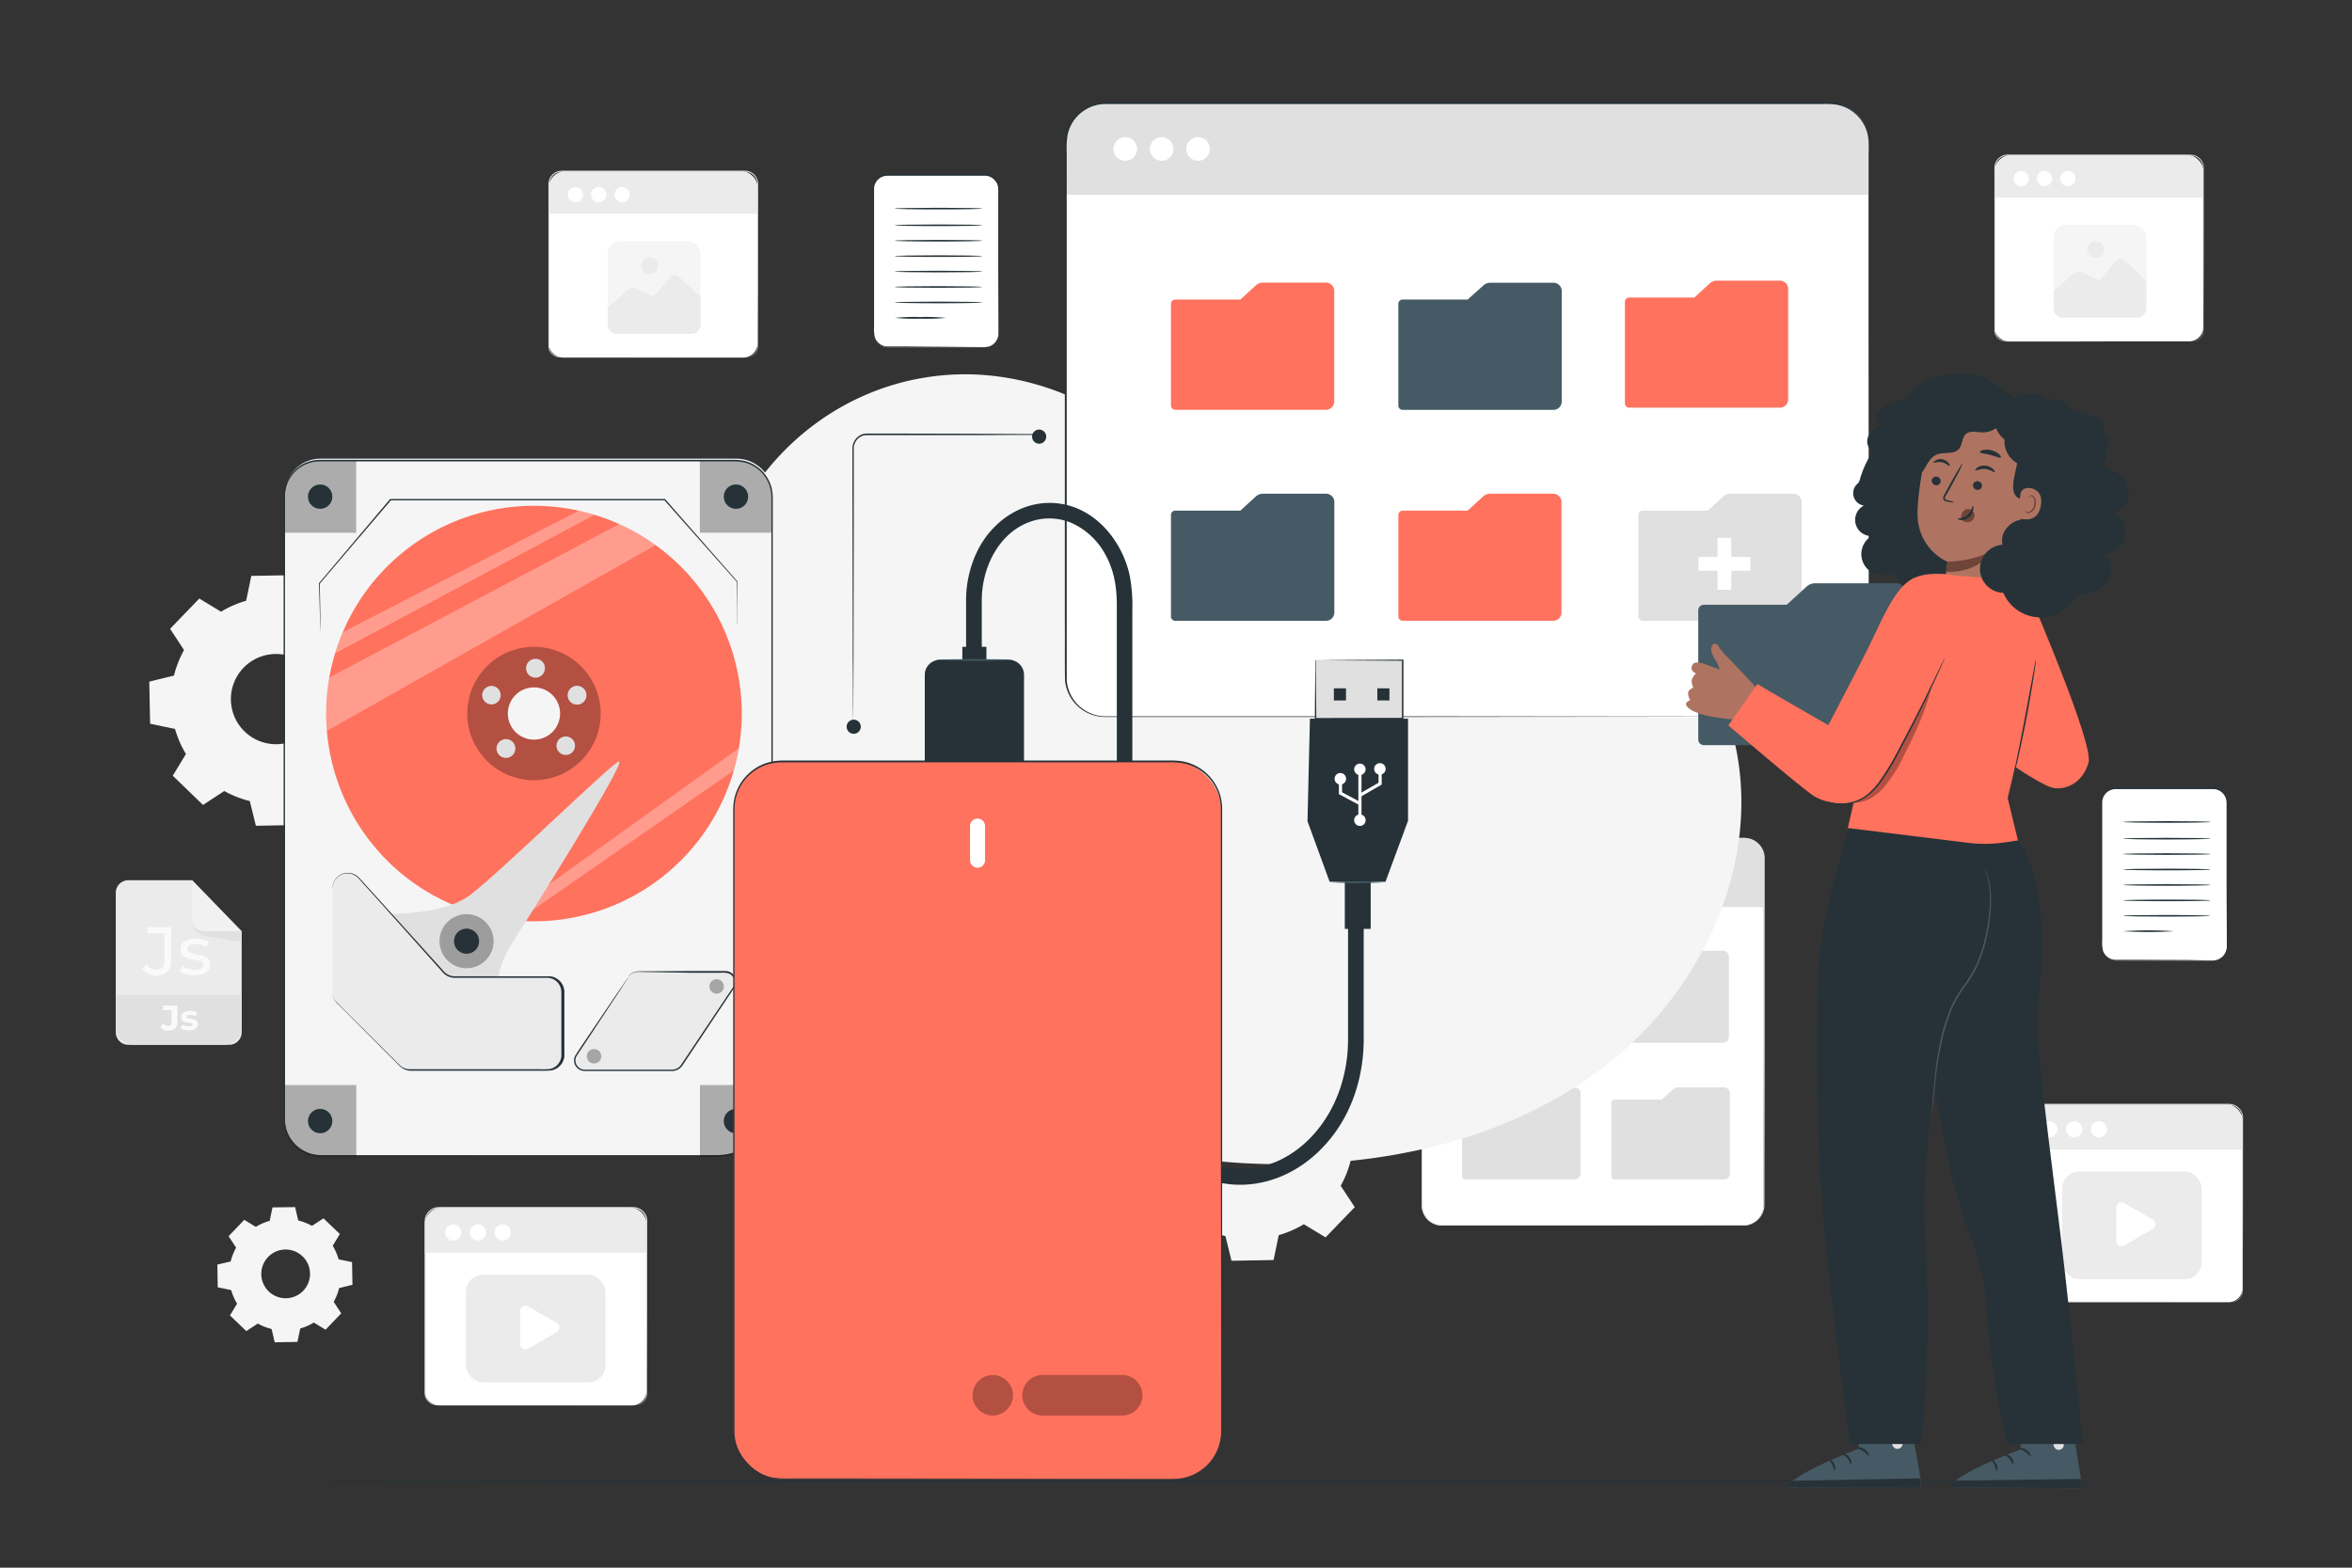 <svg xmlns="http://www.w3.org/2000/svg" viewBox="0 0 750 500"><rect x="0" y="0" width="750" height="500" fill="#333333" stroke="none"/><g id="background-complete"><path d="M70.49,195.1a32.74,32.74,0,0,1,8-3.49l1.65-7.94,13.41-.23,1.93,7.87a32.93,32.93,0,0,1,8.14,3.21l6.78-4.45,9.65,9.32-4.2,6.93a33.08,33.08,0,0,1,3.49,8l7.93,1.66.24,13.41-7.88,1.93a32.51,32.51,0,0,1-3.2,8.14l4.45,6.78-9.32,9.65-6.93-4.2a33,33,0,0,1-8,3.48L95,263.13l-13.41.24-1.93-7.88a32.9,32.9,0,0,1-8.14-3.2l-6.78,4.44-9.65-9.32,4.2-6.93a32.71,32.71,0,0,1-3.48-8l-7.94-1.65L47.6,217.4l7.88-1.93a32.9,32.9,0,0,1,3.2-8.14l-4.44-6.78,9.31-9.65,6.94,4.2ZM77.64,213A14.39,14.39,0,1,0,98,212.61,14.39,14.39,0,0,0,77.64,213Z" style="fill:#f5f5f5"></path><path d="M381.57,333.84a33,33,0,0,1,8-3.48l1.66-7.94,13.41-.24,1.93,7.88a32.9,32.9,0,0,1,8.14,3.2l6.78-4.44,9.65,9.32-4.2,6.93a32.71,32.71,0,0,1,3.48,8l7.94,1.65.24,13.41-7.88,1.94a32.83,32.83,0,0,1-3.2,8.13L432,385l-9.31,9.65-6.93-4.2a32.6,32.6,0,0,1-8,3.49l-1.65,7.94-13.41.23-1.93-7.87a32.93,32.93,0,0,1-8.14-3.21l-6.78,4.45-9.65-9.32,4.2-6.93a33.08,33.08,0,0,1-3.49-8l-7.94-1.65-.23-13.42,7.88-1.93a32.9,32.9,0,0,1,3.2-8.14l-4.45-6.78,9.32-9.65,6.93,4.2Zm7.15,17.87a14.39,14.39,0,1,0,20.35-.35A14.39,14.39,0,0,0,388.72,351.71Z" style="fill:#f5f5f5"></path><path d="M73.05,333.23H40.92a4,4,0,0,1-4-4V284.74a4,4,0,0,1,4-4H61.3L77.07,297v32.23A4,4,0,0,1,73.05,333.23Z" style="fill:#ebebeb"></path><path d="M36.9,317.3H77.07a0,0,0,0,1,0,0v10.21a5.72,5.72,0,0,1-5.72,5.72H42.62a5.72,5.72,0,0,1-5.72-5.72V317.3A0,0,0,0,1,36.9,317.3Z" style="fill:#e0e0e0"></path><path d="M51.14,327.57l1-1.21a1.8,1.8,0,0,0,1.46.86c.73,0,1.11-.43,1.11-1.3v-3.74H52v-1.46h4.57v5.1c0,1.94-1,2.9-2.83,2.9A3.16,3.16,0,0,1,51.14,327.57Z" style="fill:#fafafa"></path><path d="M57.61,328l.59-1.26a4.12,4.12,0,0,0,2.1.59c.81,0,1.11-.22,1.11-.55,0-1-3.65,0-3.65-2.39,0-1.15,1-2,2.8-2a4.91,4.91,0,0,1,2.32.53l-.58,1.25a3.45,3.45,0,0,0-1.74-.45c-.79,0-1.13.24-1.13.56,0,1,3.65,0,3.65,2.41,0,1.12-1,1.92-2.85,1.92A5.24,5.24,0,0,1,57.61,328Z" style="fill:#fafafa"></path><path d="M45.41,308.93l1.26-1.47a3.8,3.8,0,0,0,3.17,1.8c1.72,0,2.61-1,2.61-3.08v-8.54H47v-1.89H54.6v10.32c0,3.38-1.65,5.06-4.76,5.06A5.31,5.31,0,0,1,45.41,308.93Z" style="fill:#fafafa"></path><path d="M57.27,309.74l.87-1.65a7.44,7.44,0,0,0,4,1.19c1.93,0,2.73-.59,2.73-1.56,0-2.59-7.27-.35-7.27-4.93,0-2.06,1.85-3.45,4.8-3.45a8.38,8.38,0,0,1,4.19,1L65.74,302a6,6,0,0,0-3.32-.91c-1.83,0-2.72.67-2.72,1.58,0,2.72,7.3.5,7.3,5,0,2.09-1.91,3.41-5,3.41A8.34,8.34,0,0,1,57.27,309.74Z" style="fill:#fafafa"></path><g style="opacity:0.3"><path d="M61.3,280.72v12.52A3.73,3.73,0,0,0,65,297h12Z" style="fill:#fff"></path></g><path d="M61.46,294.33a4.16,4.16,0,0,0,3.3,4l.39.09c1.57.28,11.92,2.12,11.92,1.88V297H65S62,296.87,61.46,294.33Z" style="fill:#e0e0e0"></path><path d="M81.63,391.26A17.44,17.44,0,0,1,86,389.38l.89-4.29L94.1,385l1,4.26a17.73,17.73,0,0,1,4.39,1.72l3.66-2.4,5.22,5-2.27,3.74a18.21,18.21,0,0,1,1.88,4.33l4.28.89.13,7.24-4.25,1.05a17.67,17.67,0,0,1-1.73,4.39l2.4,3.66-5,5.21-3.74-2.27a17.85,17.85,0,0,1-4.33,1.89l-.9,4.28-7.24.13-1-4.25a18,18,0,0,1-4.4-1.73l-3.66,2.4-5.21-5,2.27-3.75a17.65,17.65,0,0,1-1.88-4.33l-4.29-.89-.12-7.24,4.25-1a17.59,17.59,0,0,1,1.73-4.4l-2.4-3.66,5-5.21,3.74,2.27Zm3.86,9.65a7.77,7.77,0,1,0,11-.2A7.76,7.76,0,0,0,85.49,400.91Z" style="fill:#f5f5f5"></path><path d="M140.89,385.19h59.87a5.38,5.38,0,0,1,5.38,5.38v53.13a4.55,4.55,0,0,1-4.55,4.55H140.07a4.55,4.55,0,0,1-4.55-4.55V390.56A5.38,5.38,0,0,1,140.89,385.19Z" style="fill:#fff"></path><path d="M140.89,385.19h59.87a5.38,5.38,0,0,1,5.38,5.38v9a0,0,0,0,1,0,0H135.51a0,0,0,0,1,0,0v-9A5.38,5.38,0,0,1,140.89,385.19Z" style="fill:#ebebeb"></path><path d="M147.08,393.13a2.58,2.58,0,1,1-2.57-2.62A2.59,2.59,0,0,1,147.08,393.13Z" style="fill:#fff"></path><path d="M155,393.13a2.58,2.58,0,1,1-2.58-2.62A2.6,2.6,0,0,1,155,393.13Z" style="fill:#fff"></path><path d="M162.88,393.13a2.58,2.58,0,1,1-2.58-2.62A2.6,2.6,0,0,1,162.88,393.13Z" style="fill:#fff"></path><rect x="148.57" y="406.54" width="44.5" height="34.36" rx="5.47" style="fill:#ebebeb"></rect><path d="M165.84,423.39v-5.28a1.69,1.69,0,0,1,2.54-1.47l4.57,2.64,4.57,2.64a1.69,1.69,0,0,1,0,2.93L173,427.49l-4.57,2.64a1.69,1.69,0,0,1-2.54-1.47Z" style="fill:#fff"></path><path d="M202.48,448.24a4,4,0,0,0,.66-.08,3.57,3.57,0,0,0,1.73-.87,3.62,3.62,0,0,0,1.2-2.81c0-1.28,0-2.74,0-4.38,0-6.61,0-16.14-.06-27.92,0-5.89,0-12.35,0-19.28v-2.62a11.15,11.15,0,0,0,0-1.3,3.8,3.8,0,0,0-.36-1.22,4.1,4.1,0,0,0-3-2.31,6.53,6.53,0,0,0-1.34-.08h-60.4a12.77,12.77,0,0,0-1.65.05,4.08,4.08,0,0,0-3.35,3,6,6,0,0,0-.14,1.6v19.55c0,8.48,0,16.66,0,24.46,0,1.94,0,3.87,0,5.77v4.22a5.33,5.33,0,0,0,.1,1.34,3.49,3.49,0,0,0,1.48,2.08,3.4,3.4,0,0,0,1.18.49,7,7,0,0,0,1.31.08h5.28l19.28,0,27.91.06,7.59,0,2,0,.68,0-.68,0-2,0-7.59,0-27.91.06-19.28,0h-5.28a6.51,6.51,0,0,1-1.38-.08,3.67,3.67,0,0,1-1.31-.54,3.87,3.87,0,0,1-1.64-2.29,5.79,5.79,0,0,1-.11-1.43v-1.4c0-.93,0-1.88,0-2.82v-5.77c0-7.8,0-16,0-24.46V396.7q0-3.29,0-6.62a6.6,6.6,0,0,1,.15-1.7,4.62,4.62,0,0,1,.76-1.58,4.48,4.48,0,0,1,2.94-1.76,12.38,12.38,0,0,1,1.71-.06h24.57l24.44,0h11.39a7.53,7.53,0,0,1,1.41.09,4.81,4.81,0,0,1,1.33.48,4.58,4.58,0,0,1,1.89,2,4.27,4.27,0,0,1,.38,1.34,10.15,10.15,0,0,1,0,1.34v2.62c0,6.93,0,13.39,0,19.28,0,11.78-.05,21.31-.06,27.92,0,1.64,0,3.1,0,4.38a3.73,3.73,0,0,1-1.28,2.88,3.56,3.56,0,0,1-1.77.84,2.84,2.84,0,0,1-.5.05Z" style="fill:#e0e0e0"></path><path d="M649.88,352.28h59.87a5.38,5.38,0,0,1,5.38,5.38v53.13a4.55,4.55,0,0,1-4.55,4.55H649.06a4.55,4.55,0,0,1-4.55-4.55V357.65A5.38,5.38,0,0,1,649.88,352.28Z" style="fill:#fff"></path><path d="M649.88,352.28h59.87a5.38,5.38,0,0,1,5.38,5.38v9a0,0,0,0,1,0,0H644.51a0,0,0,0,1,0,0v-9A5.38,5.38,0,0,1,649.88,352.28Z" style="fill:#ebebeb"></path><path d="M656.07,360.22a2.58,2.58,0,1,1-2.57-2.62A2.59,2.59,0,0,1,656.07,360.22Z" style="fill:#fff"></path><path d="M664,360.22a2.58,2.58,0,1,1-2.57-2.62A2.59,2.59,0,0,1,664,360.22Z" style="fill:#fff"></path><path d="M671.87,360.22a2.58,2.58,0,1,1-2.58-2.62A2.6,2.6,0,0,1,671.87,360.22Z" style="fill:#fff"></path><rect x="657.57" y="373.63" width="44.5" height="34.36" rx="5.47" style="fill:#ebebeb"></rect><path d="M674.83,390.47V385.2a1.69,1.69,0,0,1,2.54-1.47l4.57,2.64,4.57,2.64a1.69,1.69,0,0,1,0,2.93l-4.57,2.64-4.57,2.64a1.69,1.69,0,0,1-2.54-1.47Z" style="fill:#fff"></path><path d="M711.47,415.33a6.3,6.3,0,0,0,.66-.08,3.62,3.62,0,0,0,1.73-.87,3.68,3.68,0,0,0,1.21-2.82c0-1.27,0-2.73,0-4.38,0-6.6,0-16.13-.07-27.91,0-5.89,0-12.35,0-19.28v-2.62a11.15,11.15,0,0,0,0-1.3,4,4,0,0,0-.35-1.22,4.09,4.09,0,0,0-3-2.31,6.53,6.53,0,0,0-1.34-.08h-60.4a11.2,11.2,0,0,0-1.65.05,4.08,4.08,0,0,0-3.35,3,6,6,0,0,0-.14,1.6v19.55c0,8.48,0,16.66,0,24.45,0,1.95,0,3.88,0,5.77v4.23a5.33,5.33,0,0,0,.1,1.34,3.49,3.49,0,0,0,1.48,2.08,3.6,3.6,0,0,0,1.18.49,6.25,6.25,0,0,0,1.31.07H654l19.28,0,27.91.06,7.59,0,2,0,.67,0-.67,0-2,0-7.59,0-27.91.06-19.28,0h-5.28a6.51,6.51,0,0,1-1.38-.08,3.75,3.75,0,0,1-1.31-.54,3.85,3.85,0,0,1-1.63-2.29,5.36,5.36,0,0,1-.12-1.43v-4.23c0-1.89,0-3.82,0-5.77,0-7.79,0-16,0-24.45V357.17a6.28,6.28,0,0,1,.14-1.71,4.67,4.67,0,0,1,.76-1.57,4.54,4.54,0,0,1,2.94-1.77,14.24,14.24,0,0,1,1.71-.05h60.4a7.53,7.53,0,0,1,1.41.09,4.7,4.7,0,0,1,1.33.48,4.52,4.52,0,0,1,1.89,2,4.57,4.57,0,0,1,.39,1.34,12.1,12.1,0,0,1,0,1.34V360c0,6.93,0,13.39,0,19.28,0,11.78-.06,21.31-.07,27.91,0,1.65,0,3.11,0,4.38a3.77,3.77,0,0,1-1.27,2.89,3.62,3.62,0,0,1-1.78.84,2.84,2.84,0,0,1-.5,0Z" style="fill:#e0e0e0"></path><path d="M180.4,54.64h55.79A5.38,5.38,0,0,1,241.57,60V109.5a4.55,4.55,0,0,1-4.55,4.55H179.58A4.55,4.55,0,0,1,175,109.5V60A5.38,5.38,0,0,1,180.4,54.64Z" style="fill:#fff"></path><path d="M180.4,54.64h55.79A5.38,5.38,0,0,1,241.57,60v8.17a0,0,0,0,1,0,0H175a0,0,0,0,1,0,0V60A5.38,5.38,0,0,1,180.4,54.64Z" style="fill:#ebebeb"></path><path d="M185.92,62.12a2.43,2.43,0,1,1-2.42-2.47A2.44,2.44,0,0,1,185.92,62.12Z" style="fill:#fff"></path><path d="M193.36,62.12a2.43,2.43,0,1,1-2.42-2.47A2.44,2.44,0,0,1,193.36,62.12Z" style="fill:#fff"></path><path d="M200.81,62.12a2.43,2.43,0,1,1-2.43-2.47A2.45,2.45,0,0,1,200.81,62.12Z" style="fill:#fff"></path><path d="M238.12,114.05a5.74,5.74,0,0,0,.63-.08,3.37,3.37,0,0,0,1.62-.81,3.44,3.44,0,0,0,1.14-2.66c0-1.2,0-2.57,0-4.13,0-6.22,0-15.2-.06-26.3,0-5.55,0-11.63,0-18.16V59.44a10,10,0,0,0,0-1.23,3.61,3.61,0,0,0-.33-1.15,4,4,0,0,0-1.64-1.76,4.23,4.23,0,0,0-1.16-.42,7.37,7.37,0,0,0-1.26-.07H180.06a9.92,9.92,0,0,0-1.55,0A3.83,3.83,0,0,0,176,56.4a3.77,3.77,0,0,0-.64,1.34,5.78,5.78,0,0,0-.13,1.51V77.67c0,8,0,15.7,0,23,0,1.84,0,3.65,0,5.44v4a4.71,4.71,0,0,0,.1,1.26,3.27,3.27,0,0,0,2.5,2.42,5.54,5.54,0,0,0,1.23.07h5l18.17,0,26.3.07,7.15,0,1.86,0,.63,0s-.22,0-.63,0l-1.86,0-7.15,0-26.3.06-18.17,0h-5a6.45,6.45,0,0,1-1.3-.07,3.69,3.69,0,0,1-1.23-.51,3.64,3.64,0,0,1-1.54-2.17,5.09,5.09,0,0,1-.11-1.34v-4c0-1.79,0-3.6,0-5.44,0-7.34,0-15,0-23V59.25a5.55,5.55,0,0,1,.14-1.61,4.14,4.14,0,0,1,.71-1.48,4.25,4.25,0,0,1,2.77-1.66,11,11,0,0,1,1.61-.06H237a6,6,0,0,1,1.33.08,4.42,4.42,0,0,1,1.26.45,4.22,4.22,0,0,1,1.77,1.92,4.28,4.28,0,0,1,.37,1.25,10.92,10.92,0,0,1,0,1.27v2.47c0,6.53,0,12.61,0,18.16,0,11.1-.05,20.08-.07,26.3,0,1.56,0,2.93,0,4.13a3.56,3.56,0,0,1-1.2,2.72,3.35,3.35,0,0,1-1.68.79,2.49,2.49,0,0,1-.47,0Z" style="fill:#e0e0e0"></path><rect x="193.83" y="76.89" width="29.57" height="29.57" rx="3.99" style="fill:#f5f5f5"></rect><path d="M193.83,98.07v5.52a2.88,2.88,0,0,0,2.87,2.87h23.79a2.91,2.91,0,0,0,2.91-2.92V94.66l-6.89-6.41a1.89,1.89,0,0,0-2.72.14l-5.4,6.19-5.32-2.52a2.68,2.68,0,0,0-2.91.42Z" style="fill:#ebebeb"></path><path d="M209.88,84.72a2.67,2.67,0,1,1-2.67-2.67A2.67,2.67,0,0,1,209.88,84.72Z" style="fill:#ebebeb"></path><path d="M641.41,49.47H697.2a5.38,5.38,0,0,1,5.38,5.38v49.48a4.55,4.55,0,0,1-4.55,4.55H640.59a4.55,4.55,0,0,1-4.55-4.55V54.85A5.38,5.38,0,0,1,641.41,49.47Z" style="fill:#fff"></path><path d="M641.41,49.47H697.2a5.38,5.38,0,0,1,5.38,5.38V63a0,0,0,0,1,0,0H636a0,0,0,0,1,0,0V54.85A5.38,5.38,0,0,1,641.41,49.47Z" style="fill:#ebebeb"></path><path d="M646.94,57a2.43,2.43,0,1,1-2.43-2.47A2.45,2.45,0,0,1,646.94,57Z" style="fill:#fff"></path><path d="M654.38,57A2.43,2.43,0,1,1,652,54.49,2.45,2.45,0,0,1,654.38,57Z" style="fill:#fff"></path><path d="M661.82,57a2.43,2.43,0,1,1-2.43-2.47A2.45,2.45,0,0,1,661.82,57Z" style="fill:#fff"></path><path d="M699.13,108.89s.22,0,.63-.08a3.48,3.48,0,0,0,1.63-.82,3.41,3.41,0,0,0,1.13-2.65c0-1.2,0-2.58,0-4.13,0-6.22,0-15.2-.06-26.3,0-5.56,0-11.64,0-18.17,0-.81,0-1.63,0-2.46a10,10,0,0,0,0-1.23,3.68,3.68,0,0,0-.34-1.16,3.91,3.91,0,0,0-1.64-1.75,4,4,0,0,0-1.15-.42,5.87,5.87,0,0,0-1.27-.07h-56.9a13.26,13.26,0,0,0-1.56,0,3.89,3.89,0,0,0-3.16,2.86,5.32,5.32,0,0,0-.12,1.51q0,3.13,0,6.23V72.51c0,8,0,15.69,0,23V105a5.24,5.24,0,0,0,.1,1.26,3.26,3.26,0,0,0,1.39,2,3.07,3.07,0,0,0,1.12.47,6.17,6.17,0,0,0,1.23.07h5l18.16,0,26.3.06,7.15,0,1.86,0c.42,0,.63,0,.63,0l-.63,0-1.86,0-7.15,0-26.3.07-18.16,0h-5a6.4,6.4,0,0,1-1.3-.08,3.54,3.54,0,0,1-1.24-.51,3.66,3.66,0,0,1-1.54-2.16,5.6,5.6,0,0,1-.11-1.34V95.55c0-7.35,0-15,0-23q0-6,0-12.19V54.09a6.34,6.34,0,0,1,.14-1.61,4.28,4.28,0,0,1,3.48-3.15,12.75,12.75,0,0,1,1.62,0H698a6.65,6.65,0,0,1,1.33.08,4.33,4.33,0,0,1,1.26.46A4.21,4.21,0,0,1,702.71,53c0,.44,0,.85,0,1.27,0,.83,0,1.65,0,2.46,0,6.53,0,12.61,0,18.17,0,11.1-.05,20.08-.06,26.3,0,1.55,0,2.93,0,4.13a3.51,3.51,0,0,1-1.2,2.71,3.45,3.45,0,0,1-1.67.8,3.5,3.5,0,0,1-.48,0Z" style="fill:#e0e0e0"></path><rect x="654.85" y="71.72" width="29.57" height="29.57" rx="3.99" style="fill:#f5f5f5"></rect><path d="M654.85,92.9v5.53a2.86,2.86,0,0,0,2.86,2.86H681.5a2.92,2.92,0,0,0,2.92-2.92V89.49l-6.9-6.41a1.89,1.89,0,0,0-2.72.15l-5.4,6.18-5.31-2.51a2.67,2.67,0,0,0-2.92.41Z" style="fill:#ebebeb"></path><path d="M670.9,79.56a2.67,2.67,0,1,1-2.67-2.67A2.67,2.67,0,0,1,670.9,79.56Z" style="fill:#ebebeb"></path><path d="M460.76,267.65H556a6.3,6.3,0,0,1,6.3,6.3v110.6a6.3,6.3,0,0,1-6.3,6.3H459.74a6.3,6.3,0,0,1-6.3-6.3V275A7.32,7.32,0,0,1,460.76,267.65Z" style="fill:#fff"></path><path d="M556.05,390.87H459.74a6.34,6.34,0,0,1-6.33-6.32V275a7.35,7.35,0,0,1,7.35-7.34h95.29a6.33,6.33,0,0,1,6.32,6.32V384.55A6.33,6.33,0,0,1,556.05,390.87Zm-95.29-123.2a7.3,7.3,0,0,0-7.3,7.29V384.55a6.29,6.29,0,0,0,6.28,6.27h96.31a6.28,6.28,0,0,0,6.27-6.27V273.94a6.28,6.28,0,0,0-6.27-6.27Z" style="fill:#e0e0e0"></path><path d="M459.6,267.65h95.76a7,7,0,0,1,7,7v14.66a0,0,0,0,1,0,0H453.44a0,0,0,0,1,0,0V273.81A6.16,6.16,0,0,1,459.6,267.65Z" style="fill:#e0e0e0"></path><path d="M463.64,331.56V308.2a1,1,0,0,1,1-1.07h15.12l3.56-3.27a2.34,2.34,0,0,1,1.6-.64h14.74a1.93,1.93,0,0,1,1.81,2v25.37a1.92,1.92,0,0,1-1.81,2h-35A1,1,0,0,1,463.64,331.56Z" style="fill:#e0e0e0"></path><path d="M466.23,375.14V351.78a1,1,0,0,1,.95-1.07H482.3l3.57-3.27a2.34,2.34,0,0,1,1.6-.64h14.74a1.92,1.92,0,0,1,1.81,2v25.37a1.93,1.93,0,0,1-1.81,2h-35A1,1,0,0,1,466.23,375.14Z" style="fill:#e0e0e0"></path><path d="M513.52,331.56V308.2a1,1,0,0,1,1-1.07H529.6l3.56-3.27a2.36,2.36,0,0,1,1.6-.64h14.75a1.93,1.93,0,0,1,1.8,2v25.37a1.92,1.92,0,0,1-1.8,2h-35A1,1,0,0,1,513.52,331.56Z" style="fill:#e0e0e0"></path><path d="M513.82,375.14V351.78a1,1,0,0,1,1-1.07H529.9l3.57-3.27a2.32,2.32,0,0,1,1.6-.64h14.74a1.92,1.92,0,0,1,1.81,2v25.37a1.93,1.93,0,0,1-1.81,2h-35A1,1,0,0,1,513.82,375.14Z" style="fill:#e0e0e0"></path><circle cx="467.48" cy="278.91" r="2.74" style="fill:#fff"></circle><path d="M467.48,281.68a2.77,2.77,0,1,1,2.76-2.77A2.77,2.77,0,0,1,467.48,281.68Zm0-5.48a2.72,2.72,0,1,0,2.71,2.71A2.71,2.71,0,0,0,467.48,276.2Z" style="fill:#e0e0e0"></path><circle cx="475.7" cy="278.91" r="2.74" style="fill:#fff"></circle><path d="M475.7,281.68a2.77,2.77,0,1,1,2.77-2.77A2.78,2.78,0,0,1,475.7,281.68Zm0-5.48a2.72,2.72,0,1,0,2.72,2.71A2.71,2.71,0,0,0,475.7,276.2Z" style="fill:#e0e0e0"></path><circle cx="483.93" cy="278.91" r="2.74" style="fill:#fff"></circle><path d="M483.93,281.68a2.77,2.77,0,1,1,2.76-2.77A2.77,2.77,0,0,1,483.93,281.68Zm0-5.48a2.72,2.72,0,1,0,2.71,2.71A2.71,2.71,0,0,0,483.93,276.2Z" style="fill:#e0e0e0"></path><path d="M556.05,390.84s.4,0,1.16-.13a6.32,6.32,0,0,0,5.06-6.46c0-2.2,0-4.75,0-7.61,0-11.47,0-28.05-.09-48.54,0-10.25,0-21.47,0-33.52q0-9,0-18.67c0-.79,0-1.62,0-2.4a6.28,6.28,0,0,0-.61-2.24,6.08,6.08,0,0,0-3.46-3,6.71,6.71,0,0,0-2.37-.34h-7.55L460,268a7.06,7.06,0,0,0-6.05,5.16,9.66,9.66,0,0,0-.25,2.81v11.5q0,11.43,0,22.49c0,14.75,0,29,0,42.52q0,10.15,0,19.8,0,4.81,0,9.48V384a6.57,6.57,0,0,0,.25,2.22,6.12,6.12,0,0,0,2.59,3.43,5.9,5.9,0,0,0,2,.81,10.48,10.48,0,0,0,2.18.13h13l16.08,0,48.53.08,13.2.05,3.43,0,1.17,0-1.17,0-3.43,0-13.2.05-48.53.08h-29a11.73,11.73,0,0,1-2.27-.14,6.32,6.32,0,0,1-2.14-.87,6.5,6.5,0,0,1-2.78-3.67,6.92,6.92,0,0,1-.27-2.34v-2.33q0-4.66,0-9.48,0-9.63,0-19.8c0-13.55,0-27.77,0-42.52v-34a10.25,10.25,0,0,1,.27-2.95,7.47,7.47,0,0,1,1.34-2.67,7.59,7.59,0,0,1,5.15-2.87l88.17,0h7.55a7.23,7.23,0,0,1,2.52.36,6.59,6.59,0,0,1,3.72,3.29,6.47,6.47,0,0,1,.66,2.42c0,.84,0,1.62,0,2.43q0,9.63,0,18.67c0,12.05,0,23.27,0,33.52,0,20.49-.06,37.07-.08,48.54,0,2.86,0,5.41,0,7.61a6.4,6.4,0,0,1-2.15,5,6.22,6.22,0,0,1-3.06,1.49,4.83,4.83,0,0,1-.88.08A2.13,2.13,0,0,1,556.05,390.84Z" style="fill:#e0e0e0"></path></g><g id="background-simple"><path d="M228.9,179.71l1.19-3.49c10-29.37,35.07-51.23,65.47-55.9a80.75,80.75,0,0,1,11.83-.94c28.54-.14,56.78,15.28,72.4,39.54,9.19,14.26,14.72,31.78,28.4,41.71,17.8,12.91,42.15,8.1,63.33,2.77s45.56-10.09,63.3,2.9c11.12,8.14,17.09,21.86,19.33,35.53,5.94,36.18-12,73.62-40.19,96.46s-65.21,32.43-101.43,33c-50.74.85-102.84-15.92-139.72-51.39S216.5,229.42,228.9,179.71Z" style="fill:#f5f5f5"></path></g><g id="Floor"><path d="M684.61,472.44c0,.15-135.94.26-303.6.26s-303.62-.11-303.62-.26,135.91-.26,303.62-.26S684.61,472.3,684.61,472.44Z" style="fill:#263238"></path></g><g id="Tab"><rect x="339.79" y="32.96" width="256.21" height="195.77" rx="12.65" style="fill:#fff"></rect><path d="M373.39,196.51V164.34a1.4,1.4,0,0,1,1.32-1.48h20.82l4.92-4.51a3.25,3.25,0,0,1,2.2-.88H423a2.66,2.66,0,0,1,2.49,2.79V195.2A2.66,2.66,0,0,1,423,198H374.71A1.4,1.4,0,0,1,373.39,196.51Z" style="fill:#455a64"></path><path d="M445.9,196.51V164.34a1.4,1.4,0,0,1,1.32-1.48H468l4.92-4.51a3.25,3.25,0,0,1,2.2-.88h20.31a2.66,2.66,0,0,1,2.49,2.79V195.2a2.66,2.66,0,0,1-2.49,2.79H447.22A1.4,1.4,0,0,1,445.9,196.51Z" style="fill:#FF725E"></path><path d="M522.45,196.51V164.34a1.4,1.4,0,0,1,1.32-1.48h20.82l4.92-4.51a3.25,3.25,0,0,1,2.2-.88H572a2.66,2.66,0,0,1,2.49,2.79V195.2A2.66,2.66,0,0,1,572,198H523.77A1.4,1.4,0,0,1,522.45,196.51Z" style="fill:#e0e0e0"></path><path d="M518.15,128.55V96.37a1.41,1.41,0,0,1,1.31-1.48h20.83l4.92-4.5a3.25,3.25,0,0,1,2.2-.88h20.31a2.66,2.66,0,0,1,2.49,2.79v34.93a2.65,2.65,0,0,1-2.49,2.79H519.46A1.4,1.4,0,0,1,518.15,128.55Z" style="fill:#FF725E"></path><path d="M373.39,129.22V97a1.4,1.4,0,0,1,1.32-1.47h20.82l4.92-4.51a3.25,3.25,0,0,1,2.2-.88H423A2.66,2.66,0,0,1,425.45,93v34.94A2.66,2.66,0,0,1,423,130.7H374.71A1.4,1.4,0,0,1,373.39,129.22Z" style="fill:#FF725E"></path><path d="M445.9,129.22V97a1.4,1.4,0,0,1,1.32-1.47H468L473,91.06a3.25,3.25,0,0,1,2.2-.88h20.31A2.66,2.66,0,0,1,498,93v34.94a2.66,2.66,0,0,1-2.49,2.79H447.22A1.4,1.4,0,0,1,445.9,129.22Z" style="fill:#455a64"></path><path d="M352.62,33H583.86A12.15,12.15,0,0,1,596,45.11v17a0,0,0,0,1,0,0H339.79a0,0,0,0,1,0,0V45.79A12.83,12.83,0,0,1,352.62,33Z" style="fill:#e0e0e0"></path><circle cx="358.81" cy="47.51" r="3.78" style="fill:#fff"></circle><circle cx="370.43" cy="47.51" r="3.78" style="fill:#fff"></circle><circle cx="382.04" cy="47.51" r="3.78" style="fill:#fff"></circle><rect x="547.67" y="171.55" width="4.4" height="16.55" style="fill:#fff"></rect><rect x="547.67" y="171.55" width="4.4" height="16.55" transform="translate(370.05 729.7) rotate(-90)" style="fill:#fff"></rect><path d="M583.36,228.72l.57,0,.71,0,1-.16a13.22,13.22,0,0,0,2.67-.8,13.48,13.48,0,0,0,3.26-2.05,12.53,12.53,0,0,0,3-3.83,13,13,0,0,0,1.37-5.7c0-4.29,0-9.25,0-14.83,0-22.33,0-54.63-.08-94.54,0-10,0-20.43,0-31.32V58.75c0-2.83,0-5.69,0-8.57s.31-5.85-.67-8.58a12.45,12.45,0,0,0-9.47-8.2,23.74,23.74,0,0,0-4.48-.22h-57l-171.68,0a12.38,12.38,0,0,0-12.09,9.64,25.07,25.07,0,0,0-.32,5.57v66.21c0,28.72,0,56.42,0,82.81,0,6.59,0,13.13,0,19.52a12.44,12.44,0,0,0,12.44,11.53h36.37l65.29,0,94.53.08,25.7,0,6.68,0,2.28,0-2.28,0-6.68,0-25.7.05-94.53.08-65.29,0H352.51A12.87,12.87,0,0,1,339.61,217c-.1-6.46,0-13-.06-19.56,0-26.39,0-54.09,0-82.81q0-21.54,0-43.81V45.61c0-.48,0-1,.09-1.44s.12-1,.24-1.42a13.12,13.12,0,0,1,2.48-5.17,13,13,0,0,1,10.12-4.88l171.68,0h57a25,25,0,0,1,4.56.23A13.08,13.08,0,0,1,590,34.58a12.84,12.84,0,0,1,5.56,6.88,13.86,13.86,0,0,1,.69,4.37v4.35q0,4.32,0,8.57V75.41c0,10.89,0,21.35,0,31.32,0,39.91-.06,72.21-.08,94.54,0,5.58,0,10.54,0,14.83a12.92,12.92,0,0,1-1.41,5.76,12.59,12.59,0,0,1-3,3.85,13.17,13.17,0,0,1-3.3,2,14.13,14.13,0,0,1-2.69.79l-1,.14-.72,0Z" style="fill:#263238"></path></g><g id="device-1"><path d="M102.18,146.29H234.82a11.59,11.59,0,0,1,11.59,11.59V350.62a17.79,17.79,0,0,1-17.79,17.79H102.37a11.52,11.52,0,0,1-11.52-11.52V157.62A11.33,11.33,0,0,1,102.18,146.29Z" style="fill:#f5f5f5"></path><path d="M200.36,311.53,183.81,336.3a3.18,3.18,0,0,0,2.65,4.95h27.82a3.76,3.76,0,0,0,3.12-1.66L234,314.82a3.18,3.18,0,0,0-2.65-4.95H203.48A3.76,3.76,0,0,0,200.36,311.53Z" style="fill:#ebebeb"></path><path d="M200.36,311.53a3,3,0,0,1,.93-1,3.76,3.76,0,0,1,1.56-.67,20.6,20.6,0,0,1,2.3-.07l14.61-.09,10.09,0h1.37a3.67,3.67,0,0,1,1.45.28,3.44,3.44,0,0,1,1.93,2.24,3.5,3.5,0,0,1-.58,3l-1.68,2.52c-4.53,6.78-9.5,14.24-14.72,22.07a4.05,4.05,0,0,1-3.15,1.78H204.23l-12.8,0h-4.5a5,5,0,0,1-1.52-.17,3.46,3.46,0,0,1-2.14-2,3.34,3.34,0,0,1,.22-2.85c2-3.06,3.9-5.83,5.62-8.4l8.19-12.1c1-1.4,1.71-2.5,2.25-3.27l.59-.85a2.14,2.14,0,0,1,.22-.28,1.41,1.41,0,0,1-.17.31l-.56.88c-.51.78-1.24,1.9-2.16,3.33l-8.05,12.19-5.55,8.4a2.88,2.88,0,0,0-.18,2.48,3,3,0,0,0,1.86,1.76,4.13,4.13,0,0,0,1.38.14h27.52a3.53,3.53,0,0,0,2.74-1.55l14.75-22.05,1.69-2.51a3,3,0,0,0-1.14-4.54,7.16,7.16,0,0,0-2.64-.26l-10.09,0L205.15,310a20.67,20.67,0,0,0-2.27,0,3.74,3.74,0,0,0-1.53.59A5.73,5.73,0,0,0,200.36,311.53Z" style="fill:#263238"></path><g style="opacity:0.3"><path d="M191.74,336.89a2.31,2.31,0,1,1-2.31-2.31A2.32,2.32,0,0,1,191.74,336.89Z"></path></g><g style="opacity:0.3"><circle cx="228.53" cy="314.61" r="2.31"></circle></g><g style="opacity:0.3"><path d="M101.94,146.92h11.64a0,0,0,0,1,0,0v23a0,0,0,0,1,0,0h-23a0,0,0,0,1,0,0V158.25A11.33,11.33,0,0,1,101.94,146.92Z"></path></g><circle cx="102.09" cy="158.4" r="3.89" style="fill:#263238"></circle><g style="opacity:0.3"><path d="M223.2,146.92h11.38a11.59,11.59,0,0,1,11.59,11.59v11.38a0,0,0,0,1,0,0h-23a0,0,0,0,1,0,0v-23A0,0,0,0,1,223.2,146.92Z"></path></g><circle cx="234.68" cy="158.4" r="3.89" style="fill:#263238"></circle><g style="opacity:0.3"><path d="M90.61,346.07h23a0,0,0,0,1,0,0v23a0,0,0,0,1,0,0H102.13a11.52,11.52,0,0,1-11.52-11.52V346.07A0,0,0,0,1,90.61,346.07Z"></path></g><circle cx="102.09" cy="357.55" r="3.89" style="fill:#263238"></circle><g style="opacity:0.3"><path d="M223.2,346.07h23a0,0,0,0,1,0,0v5.18A17.79,17.79,0,0,1,228.38,369H223.2a0,0,0,0,1,0,0v-23A0,0,0,0,1,223.2,346.07Z"></path></g><circle cx="234.68" cy="357.55" r="3.89" style="fill:#263238"></circle><path d="M170.27,161.32a66.26,66.26,0,1,0,66.26,66.25A66.25,66.25,0,0,0,170.27,161.32Zm0,74.59a8.34,8.34,0,1,1,8.34-8.34A8.34,8.34,0,0,1,170.27,235.91Z" style="fill:#FF725E"></path><g style="opacity:0.3"><path d="M170.27,206.3a21.27,21.27,0,1,0,21.27,21.27A21.28,21.28,0,0,0,170.27,206.3Zm0,29.61a8.34,8.34,0,1,1,8.34-8.34A8.34,8.34,0,0,1,170.27,235.91Z"></path></g><path d="M173.76,213.13a3,3,0,1,1-2.95-3A2.95,2.95,0,0,1,173.76,213.13Z" style="fill:#e0e0e0"></path><path d="M159.24,223.25a2.95,2.95,0,1,1-1-4.06A3,3,0,0,1,159.24,223.25Z" style="fill:#e0e0e0"></path><path d="M163.92,240.25a3,3,0,1,1-1-4.06A3,3,0,0,1,163.92,240.25Z" style="fill:#e0e0e0"></path><path d="M186.6,223.25a3,3,0,1,1-1-4.06A3,3,0,0,1,186.6,223.25Z" style="fill:#e0e0e0"></path><path d="M182.93,239.37a2.95,2.95,0,1,1-1-4.06A2.94,2.94,0,0,1,182.93,239.37Z" style="fill:#e0e0e0"></path><g style="opacity:0.3"><path d="M235.52,238.71l-76,54.5c1.84.29,3.59.51,5.18.62L234,245.74A66.67,66.67,0,0,0,235.52,238.71Z" style="fill:#fff"></path></g><path d="M119.33,291.39s20.76,1.35,30.41-5.82,46.53-43.39,47.69-42.68c1.77,1.08-29.83,51.19-32.7,55.66s-9,14.17-3.67,19.08l3.14,3.7-4.67,7.91-31.29-4-7.8-21.55Z" style="fill:#e0e0e0"></path><g style="opacity:0.3"><path d="M157.36,299.42A8.62,8.62,0,1,1,148,291.6,8.63,8.63,0,0,1,157.36,299.42Z"></path></g><path d="M152.76,299.83a4,4,0,1,1-4.35-3.63A4,4,0,0,1,152.76,299.83Z" style="fill:#263238"></path><path d="M106.06,283.31v32.95a4.87,4.87,0,0,0,1.41,3.42l20.17,20.17a4.87,4.87,0,0,0,3.42,1.41h43.77a4.83,4.83,0,0,0,4.83-4.83v-20a4.83,4.83,0,0,0-4.83-4.83H145a4.83,4.83,0,0,1-3.59-1.6l-26.93-29.93a4.88,4.88,0,0,0-3.73-1.6h0A4.84,4.84,0,0,0,106.06,283.31Z" style="fill:#ebebeb"></path><path d="M106.06,283.31a4,4,0,0,1,0-.61,5,5,0,0,1,.51-1.7,4.92,4.92,0,0,1,7.91-1.09l1.74,1.91,3.93,4.34,9.58,10.58,11.59,12.84a4.76,4.76,0,0,0,4,1.8H174c.46,0,.92,0,1.41,0a4.94,4.94,0,0,1,1.42.36,5.11,5.11,0,0,1,3.14,4.66v17.54c0,1,0,2,0,3a5.13,5.13,0,0,1-4,4.43,17.45,17.45,0,0,1-3,.12H155.33l-21.94,0c-.88,0-1.73,0-2.62,0a5,5,0,0,1-2.53-.85,16,16,0,0,1-1.89-1.76l-1.77-1.77-6.8-6.82-6.36-6.38-3-3c-.48-.51-1-.94-1.44-1.49a5.11,5.11,0,0,1-.94-1.84,6.51,6.51,0,0,1-.17-2v-1.91c0-1.25,0-2.48,0-3.67,0-2.38,0-4.63,0-6.73,0-4.2,0-7.81,0-10.78s0-5.23,0-6.81c0-.76,0-1.35,0-1.77s0-.6,0-.6,0,.2,0,.6,0,1,0,1.77c0,1.58,0,3.87,0,6.81s0,6.58,0,10.78c0,2.1,0,4.35,0,6.73,0,1.19,0,2.42,0,3.67,0,.63,0,1.27,0,1.91a6,6,0,0,0,.17,1.9,4.51,4.51,0,0,0,.87,1.7c.42.49,1,1,1.42,1.46l3,3,6.37,6.35,6.83,6.81,1.77,1.77a15.92,15.92,0,0,0,1.82,1.69,4.67,4.67,0,0,0,2.29.77h42.09a18.79,18.79,0,0,0,2.93-.1,4.61,4.61,0,0,0,3.57-4c.05-.94,0-2,0-3V328q0-5.89,0-11.61a4.61,4.61,0,0,0-2.82-4.2,5.11,5.11,0,0,0-1.28-.32c-.43,0-.9,0-1.36,0H145.34a5.2,5.2,0,0,1-4.33-1.95L129.46,297l-9.52-10.64L116,282l-1.72-1.93a4.75,4.75,0,0,0-5.64-1,4.91,4.91,0,0,0-2,1.95A5.41,5.41,0,0,0,106.06,283.31Z" style="fill:#263238"></path><path d="M235,199.28a.6.6,0,0,1,0-.23l0-.69c0-.63,0-1.53,0-2.69,0-2.37,0-5.82-.06-10.19l0,.09-23.14-26.08.17.08-45.53,0-41.9,0,.18-.08c-9.15,10.72-17,19.87-22.75,26.67l0-.1c.1,5.44.17,9.74.23,12.72,0,1.45,0,2.58,0,3.37,0,.37,0,.65,0,.87a1.29,1.29,0,0,1,0,.29,1.11,1.11,0,0,1,0-.29c0-.22,0-.5,0-.87,0-.79-.06-1.92-.11-3.37-.09-3-.21-7.28-.37-12.72V186l0,0,22.62-26.77.07-.08h.11l41.9,0,45.53,0h.1l.07.08,23,26.2,0,0v0c0,4.37-.05,7.82-.06,10.19,0,1.16,0,2.06,0,2.69l0,.69A2.07,2.07,0,0,1,235,199.28Z" style="fill:#263238"></path><path d="M228.38,369l.47,0,1.41-.09a18.89,18.89,0,0,0,5.32-1.47,17,17,0,0,0,3.49-2.08,20.68,20.68,0,0,0,1.79-1.54,19.07,19.07,0,0,0,1.66-1.95,17.91,17.91,0,0,0,3.55-11.49c0-18.55,0-45.38-.09-78.53,0-16.58,0-34.74,0-54.24q0-14.61,0-30.21,0-7.78,0-15.8V159.47a13.07,13.07,0,0,0-.43-4,11.38,11.38,0,0,0-4.65-6.41,11,11,0,0,0-3.73-1.6,17.56,17.56,0,0,0-4.12-.3H102.28a11.4,11.4,0,0,0-4.52.82,11.07,11.07,0,0,0-6.2,6.42,12.19,12.19,0,0,0-.69,4.5v13.93q0,18.5,0,36.4c0,23.85,0,46.87,0,68.79s0,42.76,0,62.25q0,7.32,0,14.37c0,2.35-.17,4.71.72,6.83a11.33,11.33,0,0,0,10.21,7.33c2.2,0,4.41,0,6.57,0h12.73l78.53.08,21.35.05,5.56,0,1.89,0-1.89,0-5.56,0-21.35.05-78.53.08H108.32c-2.17,0-4.35,0-6.58,0a11.7,11.7,0,0,1-10.58-7.58,11,11,0,0,1-.72-3.45c-.07-1.18,0-2.34,0-3.52q0-7.05,0-14.37c0-19.49,0-40.33,0-62.25s0-44.94,0-68.79V158.92a12.5,12.5,0,0,1,.73-4.68,11.56,11.56,0,0,1,6.48-6.72,11.94,11.94,0,0,1,4.72-.86H233a18.28,18.28,0,0,1,4.23.31,11.7,11.7,0,0,1,3.89,1.67,12,12,0,0,1,4.85,6.7,13.71,13.71,0,0,1,.44,4.12c0,1.36,0,2.72,0,4.07V187.4q0,15.58,0,30.21c0,19.5,0,37.66,0,54.24,0,33.15-.06,60-.08,78.53A18.08,18.08,0,0,1,242.65,362a16.35,16.35,0,0,1-3.5,3.49,17.19,17.19,0,0,1-3.52,2.08,18.88,18.88,0,0,1-5.36,1.42C229,369,228.38,369,228.38,369Z" style="fill:#263238"></path><g style="opacity:0.3"><path d="M105,216.08l92.49-48.93a65.86,65.86,0,0,1,11.56,6.7L104.25,233.11A66.47,66.47,0,0,1,105,216.08Z" style="fill:#fff"></path></g><g style="opacity:0.3"><path d="M106.84,208.38l82.76-44.19c-1.78-.55-3.48-1-5-1.32L109.3,201.62A66,66,0,0,0,106.84,208.38Z" style="fill:#fff"></path></g></g><g id="device-2"><path d="M313.07,225.21c0-11.27,0-22.54,0-33.81,0-9.93,5-20.74,14.53-24.65a18.25,18.25,0,0,1,14,0,22.9,22.9,0,0,1,10.85,10.08c2.83,5,3.68,10.55,3.68,16.22V326.77c0,2.24,0,4.5,0,6.75.43,11.91,4.78,23.77,13,32.5,7.34,7.77,17.79,12.53,28.57,11.77,11.14-.79,20.82-7,27.44-15.77s9.69-19.69,9.72-30.51c0-4.33,0-8.66,0-13V272.7c0-3.22-5-3.22-5,0v58.85a49.49,49.49,0,0,1-2.41,15.27c-3.29,10-10.2,19-19.87,23.42a29.61,29.61,0,0,1-28.07-2.08c-9.17-5.75-15-15.73-17.34-26.16a60.87,60.87,0,0,1-1.09-13.13V194.72a51.78,51.78,0,0,0-.89-11.38c-2.43-10.81-10.68-21-22.11-22.69s-21.79,5.35-26.6,15.47a35.93,35.93,0,0,0-3.42,15.33v33.76c0,3.21,5,3.22,5,0Z" style="fill:#263238"></path><polygon points="441.8 281.23 448.99 261.77 448.99 229.21 417.71 229.21 416.93 261.92 423.99 281.23 441.8 281.23" style="fill:#263238"></polygon><rect x="419.58" y="210.47" width="27.76" height="18.74" style="fill:#e0e0e0"></rect><path d="M419.58,210.47s0,.13,0,.36,0,.59,0,1c0,.92,0,2.19.05,3.79,0,3.29.07,7.94.11,13.59l-.2-.21,27.76-.05-.26.26h0v-9.71c0-3.14,0-6.15,0-9l.24.24-19.94-.12-5.74-.06-1.54,0-.54,0a2.69,2.69,0,0,1,.49,0l1.49,0,5.68-.06,20.1-.12h.24v.24c0,2.86,0,5.87,0,9,0,1.56,0,3.16,0,4.79v4.92h0l-.26.26-27.76-.05h-.21v-.21c0-5.7.08-10.4.11-13.72,0-1.58,0-2.84,0-3.74l0-1A1.11,1.11,0,0,1,419.58,210.47Z" style="fill:#263238"></path><rect x="439.19" y="219.54" width="3.86" height="3.86" transform="translate(882.25 442.94) rotate(180)" style="fill:#263238"></rect><rect x="425.33" y="219.54" width="3.86" height="3.86" transform="translate(854.53 442.94) rotate(180)" style="fill:#263238"></rect><rect x="428.83" y="275.86" width="8.25" height="20.4" style="fill:#263238"></rect><polygon points="433.42 256.75 426.95 253.28 426.95 249.66 427.95 249.66 427.95 252.69 433.89 255.87 433.42 256.75" style="fill:#fff"></polygon><rect x="433.15" y="246.79" width="1" height="13.73" style="fill:#fff"></rect><polygon points="433.9 254.09 433.4 253.22 439.59 249.65 439.59 246.55 440.59 246.55 440.59 250.23 433.9 254.09" style="fill:#fff"></polygon><path d="M429.24,248.37a1.83,1.83,0,1,1-1.82-1.82A1.83,1.83,0,0,1,429.24,248.37Z" style="fill:#fff"></path><path d="M435.46,245.37a1.82,1.82,0,1,1-1.82-1.82A1.81,1.81,0,0,1,435.46,245.37Z" style="fill:#fff"></path><path d="M441.85,245.22A1.83,1.83,0,1,1,440,243.4,1.82,1.82,0,0,1,441.85,245.22Z" style="fill:#fff"></path><path d="M435.47,261.59a1.83,1.83,0,1,1-1.83-1.83A1.83,1.83,0,0,1,435.47,261.59Z" style="fill:#fff"></path><path d="M441.23,281.4a134.53,134.53,0,0,1-16.72,0,134.53,134.53,0,0,1,16.72,0Z" style="fill:#455a64"></path><path d="M299.66,210.47h22.11a4.77,4.77,0,0,1,4.77,4.77v27.62a0,0,0,0,1,0,0H294.89a0,0,0,0,1,0,0V215.24A4.77,4.77,0,0,1,299.66,210.47Z" style="fill:#263238"></path><rect x="306.87" y="206.3" width="7.68" height="4.17" style="fill:#263238"></rect><path d="M322.9,210.47c0,.14-5.46.26-12.19.26s-12.18-.12-12.18-.26,5.45-.26,12.18-.26S322.9,210.33,322.9,210.47Z" style="fill:#455a64"></path><rect x="233.94" y="242.86" width="155.56" height="228.83" rx="15.19" style="fill:#FF725E"></rect><path d="M374.3,471.7l.48,0c.32,0,.81,0,1.43-.12a15.42,15.42,0,0,0,5.31-1.72,16.21,16.21,0,0,0,3.3-2.46,15.71,15.71,0,0,0,2.94-4,14.9,14.9,0,0,0,1.58-5.55c.07-1,.07-2.11.06-3.22s0-2.25,0-3.42c0-18.8,0-46-.08-79.58,0-16.8,0-35.2,0-55q0-14.82,0-30.61,0-7.9,0-16v-8.17c0-1.37,0-2.76,0-4.12a15.75,15.75,0,0,0-.63-4,15.12,15.12,0,0,0-4.42-6.84,14.31,14.31,0,0,0-3.46-2.28,16.22,16.22,0,0,0-1.93-.78,14.35,14.35,0,0,0-2-.47,22.81,22.81,0,0,0-4.23-.22H249.15a16.49,16.49,0,0,0-4.64.74,15,15,0,0,0-9.58,9.59,15.83,15.83,0,0,0-.73,4.58v14.12q0,18.74,0,36.88c0,24.18,0,47.5,0,69.71s0,43.33,0,63.08v14.56a15,15,0,0,0,11.9,14.8,33.05,33.05,0,0,0,6.6.32h12.9l79.57.09,21.64,0,5.63,0,1.91,0s-.65,0-1.91,0l-5.63,0-21.64.05-79.57.08h-12.9a33.6,33.6,0,0,1-6.69-.32,15.69,15.69,0,0,1-6.2-2.87,15.42,15.42,0,0,1-6-12.32q0-7.14,0-14.56c0-19.75,0-40.86,0-63.08s0-45.53,0-69.71V258a16.64,16.64,0,0,1,.75-4.74,15.52,15.52,0,0,1,9.91-9.92,17,17,0,0,1,4.81-.77H372.53a24,24,0,0,1,4.31.22,16.43,16.43,0,0,1,2.1.49,16.72,16.72,0,0,1,2,.81,14.75,14.75,0,0,1,3.57,2.36,15.58,15.58,0,0,1,4.56,7.06,16.32,16.32,0,0,1,.65,4.15c0,1.39,0,2.76,0,4.14V270q0,8.12,0,16,0,15.78,0,30.61c0,19.76,0,38.16,0,55,0,33.59-.06,60.78-.08,79.58,0,1.17,0,2.32,0,3.42s0,2.19-.07,3.23a15.12,15.12,0,0,1-1.62,5.61,15.77,15.77,0,0,1-3,4,16,16,0,0,1-3.34,2.46,15,15,0,0,1-5.35,1.68,14,14,0,0,1-1.43.1Z" style="fill:#263238"></path><path d="M311.72,276.76h0a2.4,2.4,0,0,1-2.4-2.4V263.48a2.39,2.39,0,0,1,2.4-2.4h0a2.39,2.39,0,0,1,2.39,2.4v10.88A2.4,2.4,0,0,1,311.72,276.76Z" style="fill:#fff"></path><g style="opacity:0.3"><path d="M357.82,451.46H332.44A6.46,6.46,0,0,1,326,445h0a6.46,6.46,0,0,1,6.46-6.46h25.38a6.46,6.46,0,0,1,6.46,6.46h0A6.46,6.46,0,0,1,357.82,451.46Z"></path></g><g style="opacity:0.3"><path d="M316.58,451.46h0a6.45,6.45,0,0,1-6.45-6.45h0a6.46,6.46,0,0,1,6.45-6.46h0A6.46,6.46,0,0,1,323,445h0A6.46,6.46,0,0,1,316.58,451.46Z"></path></g></g><g id="Line"><path d="M331.84,138.71l-.39,0-1.15,0-4.4,0-16.18.08-24,0H277a6.44,6.44,0,0,0-1.72.12,4.11,4.11,0,0,0-2.55,2.16,4.85,4.85,0,0,0-.48,1.68c0,.57,0,1.22,0,1.84v3.78c0,2.54,0,5.11,0,7.72,0,20.84-.06,39.71-.08,53.39,0,6.81-.06,12.34-.08,16.19,0,1.88,0,3.36-.05,4.39,0,.49,0,.87,0,1.15s0,.39,0,.39a1.93,1.93,0,0,1,0-.39c0-.28,0-.66,0-1.15,0-1,0-2.51-.05-4.39,0-3.85,0-9.38-.08-16.19,0-13.68-.05-32.55-.08-53.39q0-3.92,0-7.72v-3.78c0-.63,0-1.23,0-1.89a5.23,5.23,0,0,1,.53-1.86,4.61,4.61,0,0,1,2.88-2.41,7,7,0,0,1,1.85-.15h8.72l24,.06,16.18.08,4.4,0,1.15,0Z" style="fill:#263238"></path><circle cx="331.36" cy="139.26" r="2.26" style="fill:#263238"></circle><circle cx="272.23" cy="231.78" r="2.26" style="fill:#263238"></circle></g><g id="Documents"><rect x="278.43" y="55.83" width="40.1" height="54.9" rx="4.51" style="fill:#fff"></rect><path d="M314,110.73a5.66,5.66,0,0,0,1.78-.42,4.6,4.6,0,0,0,1.72-1.37,4.45,4.45,0,0,0,.91-2.8c0-4.64-.05-11.3-.08-19.53,0-4.13,0-8.64,0-13.49,0-2.42,0-4.93,0-7.51V61.68a18.2,18.2,0,0,0-.06-2,4.19,4.19,0,0,0-.69-1.78,4.29,4.29,0,0,0-3.29-1.85c-1.37,0-2.8,0-4.22,0h-27.1a4.25,4.25,0,0,0-3.66,2.09,4.17,4.17,0,0,0-.59,2.09v2.3c0,3.06,0,6.08,0,9.05,0,5.93,0,11.65,0,17.11s0,10.63,0,15.48a11.22,11.22,0,0,0,.26,3.47,4.26,4.26,0,0,0,3.65,2.83c.51,0,1.08,0,1.62,0h3.16l19.53.08,5.31.05,1.38,0,.47,0-.47,0-1.38,0-5.31,0-19.53.08h-3.16c-.55,0-1.07,0-1.66,0a5,5,0,0,1-1.67-.47,4.79,4.79,0,0,1-2.34-2.62,5.08,5.08,0,0,1-.28-1.81c0-.6,0-1.2,0-1.8,0-4.85,0-10,0-15.48s0-11.18,0-17.11V60.26a4.69,4.69,0,0,1,.66-2.34,4.8,4.8,0,0,1,4.11-2.36H310c1.43,0,2.83,0,4.25,0a4.71,4.71,0,0,1,4.42,4,17.7,17.7,0,0,1,.06,2c0,1.33,0,2.64,0,3.93,0,2.58,0,5.09,0,7.51,0,4.85,0,9.36,0,13.49,0,8.23-.07,14.89-.09,19.53a4.54,4.54,0,0,1-2.79,4.26,4.43,4.43,0,0,1-1.35.33Z" style="fill:#263238"></path><path d="M313.24,71.85c0,.14-6.25.26-13.95.26s-14-.12-14-.26,6.25-.26,14-.26S313.24,71.7,313.24,71.85Z" style="fill:#263238"></path><path d="M313.24,66.53c0,.14-6.25.26-13.95.26s-14-.12-14-.26,6.25-.26,14-.26S313.24,66.38,313.24,66.53Z" style="fill:#263238"></path><path d="M313.24,76.77c0,.14-6.25.26-13.95.26s-14-.12-14-.26,6.25-.26,14-.26S313.24,76.62,313.24,76.77Z" style="fill:#263238"></path><path d="M313.24,81.69c0,.14-6.25.26-13.95.26s-14-.12-14-.26,6.25-.26,14-.26S313.24,81.55,313.24,81.69Z" style="fill:#263238"></path><path d="M313.24,86.61c0,.15-6.25.26-13.95.26s-14-.11-14-.26,6.25-.26,14-.26S313.24,86.47,313.24,86.61Z" style="fill:#263238"></path><path d="M313.24,91.53c0,.15-6.25.26-13.95.26s-14-.11-14-.26,6.25-.26,14-.26S313.24,91.39,313.24,91.53Z" style="fill:#263238"></path><path d="M313.24,96.46c0,.14-6.25.26-13.95.26s-14-.12-14-.26,6.25-.26,14-.26S313.24,96.31,313.24,96.46Z" style="fill:#263238"></path><path d="M301.64,101.38a64.92,64.92,0,0,1-8.15.26,64.92,64.92,0,0,1-8.15-.26,62.72,62.72,0,0,1,8.15-.26A62.72,62.72,0,0,1,301.64,101.38Z" style="fill:#263238"></path><rect x="670.09" y="251.46" width="40.1" height="54.9" rx="4.51" style="fill:#fff"></rect><path d="M705.68,306.36a5,5,0,0,0,1.78-.42,4.67,4.67,0,0,0,1.72-1.36,4.49,4.49,0,0,0,.91-2.8c0-4.64-.05-11.31-.08-19.54,0-4.12,0-8.64,0-13.48,0-2.43,0-4.93,0-7.52v-3.93a15.8,15.8,0,0,0-.06-2,4.14,4.14,0,0,0-.69-1.78,4.26,4.26,0,0,0-3.29-1.85c-1.37,0-2.8,0-4.22,0H674.6a4.27,4.27,0,0,0-4.25,4.18v2.3c0,3.07,0,6.09,0,9.05,0,5.94,0,11.66,0,17.11s0,10.63,0,15.48a11.22,11.22,0,0,0,.26,3.47,4.3,4.3,0,0,0,3.65,2.84c.51,0,1.09,0,1.62,0H679l19.53.08,5.31.05,1.38,0,.47,0-.47,0-1.38,0-5.31.05-19.53.08h-3.16c-.55,0-1.07,0-1.66,0a4.71,4.71,0,0,1-4-3.09,5,5,0,0,1-.28-1.81c0-.59,0-1.19,0-1.8,0-4.85,0-10,0-15.48s0-11.17,0-17.11V255.89a4.77,4.77,0,0,1,4.77-4.69h27.1c1.43,0,2.83,0,4.25,0a4.71,4.71,0,0,1,4.42,4.05,17.59,17.59,0,0,1,.06,2c0,1.33,0,2.64,0,3.93,0,2.59,0,5.09,0,7.52,0,4.84,0,9.36,0,13.48,0,8.23-.07,14.9-.09,19.54a4.57,4.57,0,0,1-1,2.89,4.49,4.49,0,0,1-3.14,1.7A3.47,3.47,0,0,1,705.68,306.36Z" style="fill:#263238"></path><path d="M704.9,267.48c0,.14-6.25.26-13.95.26s-13.94-.12-13.94-.26,6.24-.26,13.94-.26S704.9,267.34,704.9,267.48Z" style="fill:#263238"></path><path d="M704.9,262.16c0,.14-6.25.26-13.95.26S677,262.3,677,262.16s6.24-.26,13.94-.26S704.9,262,704.9,262.16Z" style="fill:#263238"></path><path d="M704.9,272.4c0,.15-6.25.26-13.95.26S677,272.55,677,272.4s6.24-.26,13.94-.26S704.9,272.26,704.9,272.4Z" style="fill:#263238"></path><path d="M704.9,277.32c0,.15-6.25.27-13.95.27s-13.94-.12-13.94-.27,6.24-.26,13.94-.26S704.9,277.18,704.9,277.32Z" style="fill:#263238"></path><path d="M704.9,282.25c0,.14-6.25.26-13.95.26s-13.94-.12-13.94-.26S683.25,282,691,282,704.9,282.1,704.9,282.25Z" style="fill:#263238"></path><path d="M704.9,287.17c0,.14-6.25.26-13.95.26s-13.94-.12-13.94-.26,6.24-.26,13.94-.26S704.9,287,704.9,287.17Z" style="fill:#263238"></path><path d="M704.9,292.09c0,.15-6.25.26-13.95.26s-13.94-.11-13.94-.26,6.24-.26,13.94-.26S704.9,292,704.9,292.09Z" style="fill:#263238"></path><path d="M693.3,297A127.71,127.71,0,0,1,677,297a127.71,127.71,0,0,1,16.29,0Z" style="fill:#263238"></path></g><g id="Character"><path d="M674.48,156a27.11,27.11,0,0,0-3.86-8.3,2.69,2.69,0,0,0,.74-3.85,3.87,3.87,0,0,0-1.07-6.31,2.54,2.54,0,0,0-.3-3.36,7.55,7.55,0,0,0-3.28-1.68l-7-2.18a5.11,5.11,0,0,0-6.46-2.81c-1.4-2.09-8-3.13-11-.41-11.26-9.9-18-9.35-27.83-5.73-2.45.9-5.9,3.47-6.8,5.91a27.08,27.08,0,0,0-6.13,2.1,5.67,5.67,0,0,0-3.17,2.92c-.46,1.4.62,3.3,2.07,3-1.73.9-3.57,1.89-4.51,3.6s-.45,4.34,1.41,4.92a31.91,31.91,0,0,0-4.32,9.48,4.21,4.21,0,0,0-.36.74,4,4,0,0,0,1.74,7.21,5.14,5.14,0,0,0,2.44,9.71,6.73,6.73,0,0,0,6.7,11.67,13.84,13.84,0,0,0,14.82,6,28.4,28.4,0,0,1,4.24-1.1c1.78-.18,3.59.33,5.36.06,3-.46,5.2-3.08,6.12-5.93,3.11-.33,6.34-.79,9.87-1.41,5.25,4.75,10.55.87,9.9-1.16,3.07-.17,4.66.24,7.49-.93a10.94,10.94,0,0,0,3.71-2.13l.44-.52a4.94,4.94,0,0,0-.5-6.81,1.11,1.11,0,0,1-.32-.8,5.71,5.71,0,0,1,3.53-.28,4.41,4.41,0,0,0,3.45-.64c.9-.8.71-2.68-.49-2.82a3.17,3.17,0,0,0,.16-3.41c1,.84,2.62.16,3.17-1A5.55,5.55,0,0,0,674.48,156Z" style="fill:#263238"></path><path d="M643.6,137.65l-16.07-7.1c-6.38-1.6-11.82,5.76-13.15,12.2-1.48,7.15-3,15.95-2.92,21.45a16.65,16.65,0,0,0,9.55,15s-.9,6.62-.9,6.62c.35,5.19,5.76,5.81,5.76,5.81,14.82,1.76,16.62-6.53,16.62-6.53l3.91-41.12C646.72,142,645.54,138.13,643.6,137.65Z" style="fill:#ae7461"></path><path d="M623.29,160.3a10,10,0,0,0-2.36-.78c-.38-.1-.73-.23-.76-.49a2,2,0,0,1,.42-1.1l1.54-2.75c2.16-3.91,3.78-7.15,3.62-7.24s-2,3-4.19,6.94c-.53,1-1,1.88-1.5,2.77a2.17,2.17,0,0,0-.41,1.47.94.94,0,0,0,.55.64,2.6,2.6,0,0,0,.63.19A10.41,10.41,0,0,0,623.29,160.3Z" style="fill:#263238"></path><path d="M621,179.16A36.11,36.11,0,0,0,634.8,176s-3.19,6.62-14.21,6.4Z" style="fill:#6f4439"></path><path d="M631.32,144.19c.09.42,1.61.44,3.33.9s3.08,1.15,3.36.81c.13-.16-.06-.57-.58-1.05a5.8,5.8,0,0,0-2.4-1.24,5.67,5.67,0,0,0-2.7-.07C631.65,143.71,631.28,144,631.32,144.19Z" style="fill:#263238"></path><path d="M616.9,142.54c.21.38,1.29.18,2.54.34s2.25.55,2.54.23c.13-.16,0-.52-.4-.91a3.57,3.57,0,0,0-2-.85,3.52,3.52,0,0,0-2.11.4C617,142,616.81,142.36,616.9,142.54Z" style="fill:#263238"></path><path d="M609,147.5a7.51,7.51,0,0,1,2.26-4.51,27,27,0,0,0,2.21-1.75c1.38-1.49,1.42-3.74,2.13-5.65a8.28,8.28,0,0,1,5.63-5c2.11-.53,4.42-.21,6.43-1,1.49-.61,2.69-1.81,4.22-2.34,3-1,6.11.76,8.64,2.61.32,2.19-1.2,3.9-2.67,5.54a7.64,7.64,0,0,1-5.9,2.51c-1.71-.06-3.65-.64-5,.46s-1.11,3.44-2.28,4.81c-1.68,1.94-5,.82-7.3,1.9-1.81.83-2.72,2.81-3.75,4.5s-2.7,3.41-4.67,3.13A22.65,22.65,0,0,1,609,147.5Z" style="fill:#263238"></path><path d="M635.88,133.26a39,39,0,0,1,14.32,4,7.07,7.07,0,0,1,3.35,2.83,6.89,6.89,0,0,1,.39,3.85c-.44,4.07-2.57,8.9-4.49,12.52l-5.38,2.55c-3.83-1.31-1.38-7.9-.86-11.27a8.06,8.06,0,0,1-4-7.53A8.93,8.93,0,0,1,635.88,133.26Z" style="fill:#263238"></path><path d="M644.28,157.59c.38-2.31,3.29-2.49,5.17-1.09,1,.77,1.74,2.15,1.36,4.61-1,6.56-7.4,4.19-7.38,4S643.83,160.3,644.28,157.59Z" style="fill:#ae7461"></path><path d="M645.82,162.93s.1.1.28.22a1.2,1.2,0,0,0,.85.15,2.87,2.87,0,0,0,1.7-2.34,3.77,3.77,0,0,0-.06-1.68,1.33,1.33,0,0,0-.72-1,.59.59,0,0,0-.73.2c-.11.17-.09.31-.13.32s-.12-.14,0-.4a.78.78,0,0,1,.32-.37A.92.92,0,0,1,648,158a1.64,1.64,0,0,1,1,1.21,4,4,0,0,1,.11,1.89,3,3,0,0,1-2.11,2.57,1.23,1.23,0,0,1-1-.34C645.81,163.09,645.79,162.94,645.82,162.93Z" style="fill:#6f4439"></path><path d="M629.16,154.59a1.44,1.44,0,0,0,1.18,1.63,1.39,1.39,0,0,0,1.65-1.08,1.44,1.44,0,0,0-1.18-1.63A1.37,1.37,0,0,0,629.16,154.59Z" style="fill:#263238"></path><path d="M616,153.11a1.43,1.43,0,0,0,1.17,1.63,1.38,1.38,0,0,0,1.65-1.08,1.44,1.44,0,0,0-1.17-1.63A1.38,1.38,0,0,0,616,153.11Z" style="fill:#263238"></path><path d="M616.57,147.55c.12.23,1.28-.41,2.68-.11s2.23,1.31,2.42,1.14,0-.46-.35-.93a3.31,3.31,0,0,0-1.89-1.16,3.24,3.24,0,0,0-2.18.34C616.73,147.12,616.51,147.45,616.57,147.55Z" style="fill:#263238"></path><path d="M629.9,150c.17.24,1.47-.58,3.16-.41s2.83,1.22,3,1-.05-.5-.55-1a4.11,4.11,0,0,0-2.4-1.08,4,4,0,0,0-2.55.6C630,149.52,629.82,149.9,629.9,150Z" style="fill:#263238"></path><path d="M629.63,164.2a2.12,2.12,0,0,0-2-1.86,2.21,2.21,0,0,0-1.83,1,2.67,2.67,0,0,0-.36,2.08v.15a2.4,2.4,0,0,0,2.61.91A2.26,2.26,0,0,0,629.63,164.2Z" style="fill:#6f4439"></path><path d="M624.33,165.45c0-.24,1.64,0,3-1.14s1.51-2.92,1.74-2.9.25.44.14,1.17a4.06,4.06,0,0,1-1.36,2.43,3.56,3.56,0,0,1-2.52.86C624.66,165.81,624.3,165.56,624.33,165.45Z" style="fill:#263238"></path><path d="M590.79,441.56l2,20.45s-22.29,8.33-22.54,12.45l42.15.11,0-3.08L610.57,461,608,440.53Z" style="fill:#455a64"></path><path d="M605.44,458.84a1.76,1.76,0,0,1,1.22,2,1.69,1.69,0,0,1-2,1.23,1.84,1.84,0,0,1-1.28-2.13,1.75,1.75,0,0,1,2.2-1.05" style="fill:#e0e0e0"></path><path d="M612.36,474.57l0-3.08-40.43.78s-1.92.84-1.7,2.19Z" style="fill:#263238"></path><path d="M592.05,461.79c0,.21,1.06.31,2.1,1s1.59,1.56,1.79,1.48-.13-1.3-1.4-2.1S592,461.6,592.05,461.79Z" style="fill:#263238"></path><path d="M587.53,463.68c0,.2.87.56,1.59,1.44S590,467,590.25,467s.34-1.21-.57-2.29S587.54,463.47,587.53,463.68Z" style="fill:#263238"></path><path d="M585,469.1c.19,0,.48-1-.07-2.16s-1.53-1.61-1.61-1.44.52.79,1,1.75S584.77,469.08,585,469.1Z" style="fill:#263238"></path><path d="M590.56,456.87c.09.2,1.05-.1,2.24,0s2.12.45,2.23.27-.78-.93-2.19-1S590.45,456.71,590.56,456.87Z" style="fill:#263238"></path><path d="M642.58,442.13l1.81,20.11s-21.95,8.05-22.21,12.1l41.4.36v-3l-1.68-10.34-2.43-20.1Z" style="fill:#455a64"></path><path d="M656.87,459.2a1.73,1.73,0,0,1,1.19,2,1.65,1.65,0,0,1-1.95,1.19,1.83,1.83,0,0,1-1.25-2.1,1.73,1.73,0,0,1,2.17-1" style="fill:#e0e0e0"></path><path d="M663.58,474.7v-3l-39.72.52s-1.89.82-1.68,2.15Z" style="fill:#263238"></path><path d="M643.7,462c0,.21,1,.31,2.06,1s1.56,1.54,1.75,1.46-.12-1.28-1.36-2.07S643.66,461.83,643.7,462Z" style="fill:#263238"></path><path d="M639.25,463.84c0,.2.85.56,1.55,1.44s.9,1.8,1.1,1.79.35-1.17-.54-2.25S639.26,463.65,639.25,463.84Z" style="fill:#263238"></path><path d="M636.71,469.15c.19.05.48-1-.05-2.12s-1.49-1.59-1.58-1.42.51.78.93,1.72S636.5,469.13,636.71,469.15Z" style="fill:#263238"></path><path d="M642.27,457.18c.08.19,1-.09,2.2,0s2.08.46,2.19.28-.77-.92-2.14-1S642.16,457,642.27,457.18Z" style="fill:#263238"></path><path d="M589.88,263.67s-10,28.94-10.34,50.46-.69,55.75,3.79,93.51,6.55,52.93,6.55,52.93h22.73a442.84,442.84,0,0,0,2.07-44.81c-.34-21.18-2-27.88,0-51.17s5.25-37.28,8.63-44.34c0,0,9.39-11.15,10.08-26.46a74.54,74.54,0,0,0-4.73-28.45Z" style="fill:#263238"></path><path d="M610.08,304.26c.38,1.17,7.13,48.6,12,69.53s10.4,26.46,11.36,43.48c1.1,19.58,6.48,43.3,6.48,43.3h24.21s-3.41-36.19-6.81-64.47-8.32-63.16-7.57-73.62,2.65-23.39,0-38-8.37-18.53-8.37-18.53L620.89,265Z" style="fill:#263238"></path><path d="M632.87,277.13a4.24,4.24,0,0,1,.38.74,15.35,15.35,0,0,1,.82,2.23,29.5,29.5,0,0,1,.8,8.67,57.36,57.36,0,0,1-2,12.76,40.47,40.47,0,0,1-2.65,7.18,50.94,50.94,0,0,1-4.37,7c-3.29,4.53-4.92,9.69-6.15,14.36a103.86,103.86,0,0,0-2.3,12.65c-.44,3.65-.71,6.6-.91,8.65l-.24,2.35a7.79,7.79,0,0,1-.11.82,4,4,0,0,1,0-.83c0-.58.08-1.37.14-2.36.14-2.05.36-5,.76-8.67a96.42,96.42,0,0,1,2.2-12.73,60.85,60.85,0,0,1,2.29-7.29,34.79,34.79,0,0,1,1.69-3.69,37.82,37.82,0,0,1,2.2-3.55,50.88,50.88,0,0,0,4.35-6.88,41.31,41.31,0,0,0,2.64-7.08,58.89,58.89,0,0,0,2.08-12.66,31,31,0,0,0-.63-8.61,17.1,17.1,0,0,0-.73-2.23A5.49,5.49,0,0,1,632.87,277.13Z" style="fill:#455a64"></path><path d="M642.49,185.06l-18.79-1.5s-21,16.69-25.27,38-9.2,42.53-9.2,42.53l38.25,4.71a44.17,44.17,0,0,0,12-.16l4-.6-3.28-13.51s6.06-25.56,8.43-35.19C653.75,198.41,642.49,185.06,642.49,185.06Z" style="fill:#FF725E"></path><g style="opacity:0.3"><path d="M606.45,225.71,590.94,256.1c4-.14,6.88-1.81,9.61-4.76A43.55,43.55,0,0,0,607,241.19c4.62-9.07,9.06-18.52,10-28.65A111.23,111.23,0,0,0,606.45,225.71Z"></path></g><path d="M648.08,191.83S667.56,237.1,666,243.11c-1.79,6.77-7.81,9.28-11.93,8s-14.49-8.54-14.49-8.54Z" style="fill:#FF725E"></path><path d="M541.54,235.77v-41a1.79,1.79,0,0,1,1.68-1.88h26.53l6.26-5.74a4.17,4.17,0,0,1,2.81-1.12h25.86a3.38,3.38,0,0,1,3.18,3.55V234.1a3.38,3.38,0,0,1-3.18,3.55H543.22A1.79,1.79,0,0,1,541.54,235.77Z" style="fill:#455a64"></path><path d="M546.56,212.89a9.7,9.7,0,0,1,1.76.71,8.69,8.69,0,0,0-1.44-3.33,10,10,0,0,1-1.22-2.77c-.14-1.88,1.3-3.26,2.49-1.14a16.53,16.53,0,0,0,2.34,2.87c2.64,2.57,11.16,11.85,11.16,11.85l-6.58,8.59s-7.88-.46-12.53-1.88c-3.5-1.07-4.87-2.38-4.9-3.2s1.36-1.3,1.36-1.3a3.9,3.9,0,0,1-.7-2.34c.17-1.09,1.66-1.62,1.66-1.62a5.6,5.6,0,0,1-.53-2.1c0-1.12,1.37-2.46,1.37-2.46s-2.32-.87-1-2.89c.37-.57,1.46-.86,3.47-.22C544.49,212.06,546.56,212.89,546.56,212.89Z" style="fill:#ae7461"></path><path d="M560.42,218.15c.23.33,22.59,13.12,22.59,13.12s10.47-19.92,13.82-26.88,7.39-16.65,12.74-19.66,14.13-1.17,14.13-1.17l-3.57,25.93-8.68,18.7s-10.3,20.59-16,25.38c-5.15,4.36-13.14,2.61-16.78.48s-27.54-22.71-27.54-22.71Z" style="fill:#FF725E"></path><path d="M620.13,209.79a2.82,2.82,0,0,1-.22.62l-.74,1.73c-.65,1.5-1.62,3.66-2.86,6.31-2.47,5.3-6,12.56-10.24,20.43a80.58,80.58,0,0,1-6.47,10.82,22.3,22.3,0,0,1-3.86,4,13.48,13.48,0,0,1-4.28,2.24,14.43,14.43,0,0,1-6.92.36,13,13,0,0,1-1.82-.5,2.81,2.81,0,0,1-.61-.25c0-.05.86.28,2.47.55a14.71,14.71,0,0,0,6.77-.51,13.42,13.42,0,0,0,4.12-2.22,23,23,0,0,0,3.75-3.91,84.39,84.39,0,0,0,6.39-10.77c4.21-7.86,7.82-15.09,10.37-20.35l3-6.23.82-1.69A4.09,4.09,0,0,1,620.13,209.79Z" style="fill:#263238"></path><path d="M649.18,210.38a6.4,6.4,0,0,1-.11,1.49c-.12.95-.31,2.33-.58,4-.53,3.39-1.32,8.07-2.3,13.21s-2,9.78-2.74,13.12c-.4,1.67-.73,3-1,3.94a7.07,7.07,0,0,1-.45,1.43,8.88,8.88,0,0,1,.26-1.47c.21-1,.49-2.37.83-4,.7-3.35,1.62-8,2.59-13.14s1.81-9.71,2.45-13.17c.3-1.61.55-3,.74-4A9.47,9.47,0,0,1,649.18,210.38Z" style="fill:#263238"></path><path d="M665.32,148.3a18.79,18.79,0,0,1,8.67,1.87,8.86,8.86,0,0,1,4.88,7c.12,3-2.21,6.07-5.2,6.15a7,7,0,0,1-3.07,13.37c3.2,1.55,3.34,6.47,1,9.19s-6,3.72-9.52,4.27a12.94,12.94,0,0,1-23.26-1.06,7.68,7.68,0,0,1-.27-15.34,6.21,6.21,0,0,1,1.62-5.64,6.82,6.82,0,0,1,6.53-2.27s3.33,0,4.43-2.24,1.78-7.73,1.78-7.73Z" style="fill:#263238"></path></g></svg>
